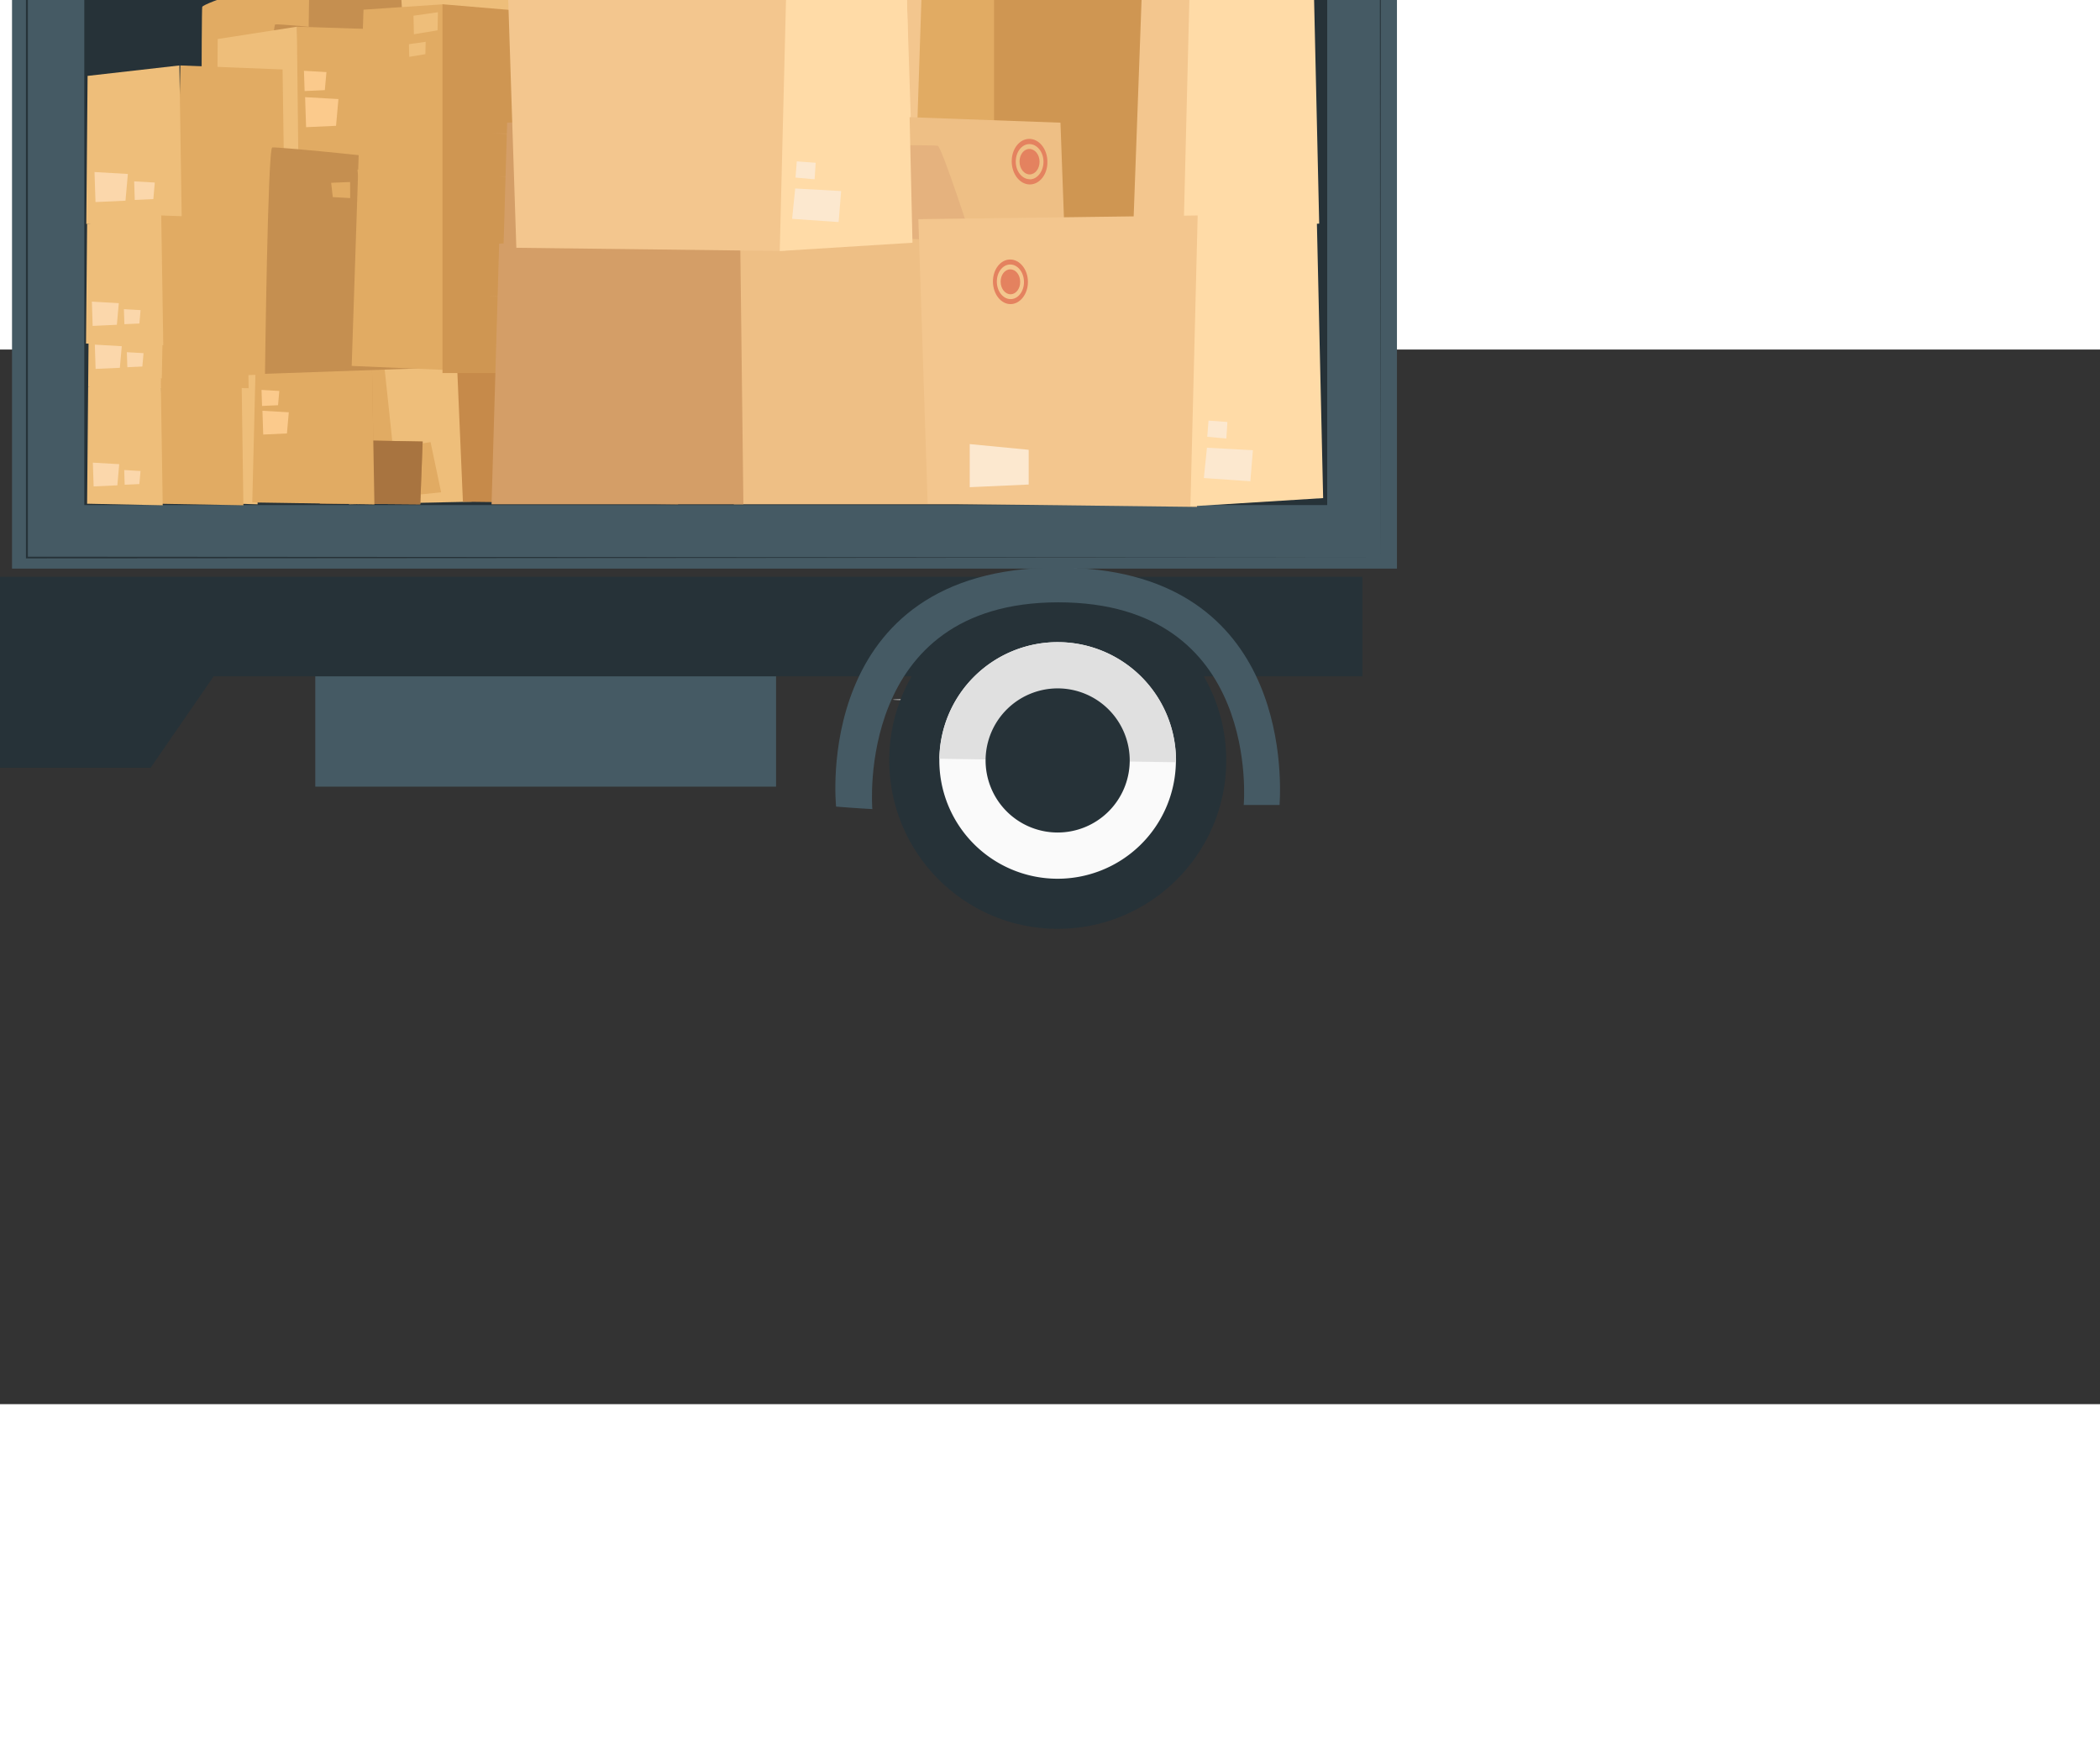 <?xml version="1.0" encoding="UTF-8" standalone="no"?>
<svg
   xmlns:dc="http://purl.org/dc/elements/1.1/"
   xmlns:cc="http://creativecommons.org/ns#"
   xmlns:rdf="http://www.w3.org/1999/02/22-rdf-syntax-ns#"
   xmlns:svg="http://www.w3.org/2000/svg"
   xmlns="http://www.w3.org/2000/svg"
   xmlns:sodipodi="http://sodipodi.sourceforge.net/DTD/sodipodi-0.dtd"
   xmlns:inkscape="http://www.inkscape.org/namespaces/inkscape"
   height="164.84"
   width="197.4"
   id="fe21feea-ef93-4569-b3ee-3bb4b224f687"
   data-name="Layer 1"
   viewBox="200 200 597.4 300"
   version="1.1"
   sodipodi:docname="van2.svg"
   inkscape:version="1.0 (4035a4fb49, 2020-05-01)">
  <rect x="200" y="200" width="597.4" height="300" fill="#333333" stroke="none"/>
  <defs
     id="defs717" />
  <sodipodi:namedview
     inkscape:document-rotation="0"
     pagecolor="#ffffff"
     bordercolor="#666666"
     borderopacity="1"
     objecttolerance="10"
     gridtolerance="10"
     guidetolerance="10"
     inkscape:pageopacity="0"
     inkscape:pageshadow="2"
     inkscape:window-width="3840"
     inkscape:window-height="2054"
     id="namedview715"
     showgrid="false"
     inkscape:zoom="3.005042"
     inkscape:cx="275.83345"
     inkscape:cy="231.56005"
     inkscape:window-x="2293"
     inkscape:window-y="-11"
     inkscape:window-maximized="1"
     inkscape:current-layer="fe21feea-ef93-4569-b3ee-3bb4b224f687"
     showguides="false" />
  <path
     d="m 144.38,102.66 c 0,0.15 -9.46,0.28 -21.13,0.28 -11.67,0 -21.13,-0.13 -21.13,-0.28 0,-0.15 9.46,-0.29 21.13,-0.29 11.67,0 21.13,0.13 21.13,0.29 z"
     fill="#e0e0e0"
     id="path24" />
  <rect
     x="118.84"
     y="112.5"
     width="7.15"
     height="15.08"
     fill="#e0e0e0"
     id="rect26" />
  <path
     d="m 144.38,133.51 c 0,0.16 -9.46,0.29 -21.13,0.29 -11.67,0 -21.13,-0.13 -21.13,-0.29 0,-0.16 9.46,-0.29 21.13,-0.29 11.67,0 21.13,0.13 21.13,0.29 z"
     fill="#e0e0e0"
     id="path28" />
  <rect
     x="118.84"
     y="143.36"
     width="7.15"
     height="15.08"
     fill="#e0e0e0"
     id="rect30" />
  <path
     d="m 144.38,164.36 c 0,0.16 -9.46,0.29 -21.13,0.29 -11.67,0 -21.13,-0.13 -21.13,-0.29 0,-0.16 9.46,-0.29 21.13,-0.29 11.67,0 21.13,0.17 21.13,0.29 z"
     fill="#e0e0e0"
     id="path32" />
  <rect
     x="118.84"
     y="173.33"
     width="7.15"
     height="15.08"
     fill="#e0e0e0"
     id="rect34" />
  <path
     d="m 144.38,194.33 c 0,0.16 -9.46,0.29 -21.13,0.29 -11.67,0 -21.13,-0.13 -21.13,-0.29 0,-0.16 9.46,-0.29 21.13,-0.29 11.67,0 21.13,0.13 21.13,0.29 z"
     fill="#e0e0e0"
     id="path36" />
  <rect
     x="118.84"
     y="203.42"
     width="7.15"
     height="15.08"
     fill="#e0e0e0"
     id="rect38" />
  <rect
     x="118.84"
     y="233.91"
     width="7.15"
     height="15.08"
     fill="#e0e0e0"
     id="rect40" />
  <path
     d="m 144.38,224.42 c 0,0.16 -9.46,0.29 -21.13,0.29 -11.67,0 -21.13,-0.13 -21.13,-0.29 0,-0.16 9.46,-0.28 21.13,-0.28 11.67,0 21.13,0.1 21.13,0.28 z"
     fill="#e0e0e0"
     id="path42" />
  <rect
     x="76.22"
     y="112.51"
     width="7.15"
     height="15.08"
     fill="#fafafa"
     id="rect48" />
  <path
     d="m 101.79,133.52 c 0,0.16 -9.46,0.29 -21.12,0.29 -11.66,0 -21.13,-0.13 -21.13,-0.29 0,-0.16 9.45,-0.29 21.13,-0.29 11.68,0 21.12,0.13 21.12,0.29 z"
     fill="#e0e0e0"
     id="path50" />
  <rect
     x="76.22"
     y="142.92"
     width="7.15"
     height="15.08"
     fill="#fafafa"
     id="rect52" />
  <path
     d="m 101.79,163.93 c 0,0.16 -9.46,0.28 -21.12,0.28 -11.66,0 -21.13,-0.12 -21.13,-0.28 0,-0.16 9.45,-0.29 21.13,-0.29 11.68,0 21.12,0.13 21.12,0.29 z"
     fill="#e0e0e0"
     id="path54" />
  <rect
     x="76.22"
     y="173.33"
     width="7.15"
     height="15.08"
     fill="#fafafa"
     id="rect56" />
  <path
     d="m 101.79,194.33 c 0,0.16 -9.46,0.29 -21.12,0.29 -11.66,0 -21.13,-0.13 -21.13,-0.29 0,-0.16 9.45,-0.29 21.13,-0.29 11.68,0 21.12,0.13 21.12,0.29 z"
     fill="#e0e0e0"
     id="path58" />
  <rect
     x="76.22"
     y="203.73"
     width="7.15"
     height="15.08"
     fill="#fafafa"
     id="rect60" />
  <path
     d="m 101.79,224.74 c 0,0.16 -9.46,0.29 -21.12,0.29 -11.66,0 -21.13,-0.13 -21.13,-0.29 0,-0.16 9.45,-0.29 21.13,-0.29 11.68,0 21.12,0.13 21.12,0.29 z"
     fill="#e0e0e0"
     id="path62" />
  <rect
     x="76.22"
     y="234.14"
     width="7.15"
     height="15.08"
     fill="#fafafa"
     id="rect64" />
  <path
     d="m 520.83,252.05 c 0,0.12 -7.45,0.22 -16.64,0.22 -9.19,0 -16.64,-0.1 -16.64,-0.22 0,-0.12 7.45,-0.23 16.64,-0.23 9.19,0 16.64,0.1 16.64,0.23 z"
     fill="#e0e0e0"
     id="path156" />
  <rect
     x="500.69"
     y="259.11"
     width="5.63"
     height="11.88"
     fill="#e0e0e0"
     id="rect158" />
  <path
     d="m 520.83,275.65 c 0,0.13 -7.45,0.23 -16.64,0.23 -9.19,0 -16.64,-0.1 -16.64,-0.23 0,-0.13 7.45,-0.23 16.64,-0.23 9.19,0 16.64,0.11 16.64,0.23 z"
     fill="#e0e0e0"
     id="path160" />
  <rect
     x="500.69"
     y="282.81"
     width="5.63"
     height="11.88"
     fill="#e0e0e0"
     id="rect162" />
  <rect
     x="500.69"
     y="306.81"
     width="5.63"
     height="11.88"
     fill="#e0e0e0"
     id="rect164" />
  <path
     d="m 520.83,299.35 c 0,0.12 -7.45,0.23 -16.64,0.23 -9.19,0 -16.64,-0.11 -16.64,-0.23 0,-0.12 7.45,-0.23 16.64,-0.23 9.19,0 16.64,0.12 16.64,0.23 z"
     fill="#e0e0e0"
     id="path166" />
  <path
     d="m 487.26,251.7 c 0,0.13 -7.45,0.23 -16.63,0.23 -9.18,0 -16.65,-0.1 -16.65,-0.23 0,-0.13 7.45,-0.22 16.65,-0.22 9.2,0 16.63,0.1 16.63,0.22 z"
     fill="#e0e0e0"
     id="path178" />
  <path
     d="m 487.26,275.65 c 0,0.13 -7.45,0.23 -16.63,0.23 -9.18,0 -16.65,-0.1 -16.65,-0.23 0,-0.13 7.45,-0.23 16.65,-0.23 9.2,0 16.63,0.11 16.63,0.23 z"
     fill="#e0e0e0"
     id="path182" />
  <rect
     x="467.12"
     y="283.05"
     width="5.63"
     height="11.88"
     fill="#fafafa"
     id="rect184" />
  <path
     d="m 487.26,299.6 c 0,0.12 -7.45,0.22 -16.63,0.22 -9.18,0 -16.65,-0.1 -16.65,-0.22 0,-0.12 7.45,-0.23 16.65,-0.23 9.2,0 16.63,0.1 16.63,0.23 z"
     fill="#e0e0e0"
     id="path186" />
  <rect
     x="467.12"
     y="307"
     width="5.63"
     height="11.88"
     fill="#fafafa"
     id="rect188" />
  <rect
     x="130.11"
     y="242.03"
     width="6.44"
     height="15.65"
     fill="#f5f5f5"
     id="rect194" />
  <rect
     x="130.11"
     y="303.3"
     width="6.44"
     height="15.65"
     fill="#f5f5f5"
     id="rect196" />
  <path
     d="m 153.15,263.83 c 0,0.14 -8.52,0.25 -19,0.25 -10.48,0 -19,-0.11 -19,-0.25 0,-0.14 8.52,-0.24 19,-0.24 10.48,0 19,0.11 19,0.24 z"
     fill="#f5f5f5"
     id="path198" />
  <rect
     x="130.11"
     y="272.9"
     width="6.44"
     height="15.65"
     fill="#f5f5f5"
     id="rect200" />
  <path
     d="m 153.15,294.7 c 0,0.13 -8.52,0.24 -19,0.24 -10.48,0 -19,-0.11 -19,-0.24 0,-0.13 8.52,-0.25 19,-0.25 10.48,0 19,0.11 19,0.25 z"
     fill="#f5f5f5"
     id="path202" />
  <rect
     x="160.28"
     y="242.03"
     width="6.44"
     height="15.65"
     fill="#e0e0e0"
     id="rect204" />
  <rect
     x="174.26"
     y="242.03"
     width="6.44"
     height="15.65"
     fill="#e0e0e0"
     id="rect206" />
  <rect
     x="160.28"
     y="301.44"
     width="6.44"
     height="15.65"
     fill="#e0e0e0"
     id="rect212" />
  <rect
     x="174.26"
     y="301.44"
     width="6.44"
     height="15.65"
     fill="#e0e0e0"
     id="rect214" />
  <rect
     x="109.7"
     y="225.95"
     width="82.43"
     height="3.41"
     fill="#e0e0e0"
     id="rect216" />
  <path
     d="m 187.25,229.68 c 0,0.13 -16,0.24 -35.77,0.24 -19.77,0 -35.78,-0.11 -35.78,-0.24 0,-0.13 16,-0.25 35.78,-0.25 19.78,0 35.77,0.11 35.77,0.25 z"
     fill="#ebebeb"
     id="path218" />
  <rect
     x="44.22"
     y="146.84"
     width="9.71"
     height="35.91"
     fill="#e0e0e0"
     id="rect226" />
  <rect
     x="22.78"
     y="198.41"
     width="9.77"
     height="20.6"
     fill="#ffffff"
     id="rect230" />
  <rect
     x="80.98"
     y="198.41"
     width="9.77"
     height="20.6"
     fill="#f5f5f5"
     id="rect234" />
  <path
     d="m 115.91,227.09 c 0,0.22 -12.92,0.39 -28.85,0.39 -15.93,0 -28.86,-0.17 -28.86,-0.39 0,-0.22 12.92,-0.39 28.86,-0.39 15.94,0 28.85,0.17 28.85,0.39 z"
     fill="#ebebeb"
     id="path236" />
  <rect
     x="80.98"
     y="239.3"
     width="9.77"
     height="20.6"
     fill="#f5f5f5"
     id="rect238" />
  <path
     d="m 115.91,267.99 c 0,0.21 -12.92,0.39 -28.85,0.39 -15.93,0 -28.86,-0.18 -28.86,-0.39 0,-0.21 12.92,-0.4 28.86,-0.4 15.94,0 28.85,0.18 28.85,0.4 z"
     fill="#ebebeb"
     id="path240" />
  <rect
     x="80.98"
     y="281.43"
     width="9.77"
     height="20.6"
     fill="#f5f5f5"
     id="rect242" />
  <rect
     x="22.78"
     y="239.93"
     width="9.77"
     height="20.6"
     fill="#ffffff"
     id="rect250" />
  <rect
     x="22.78"
     y="281.45"
     width="9.77"
     height="20.6"
     fill="#ffffff"
     id="rect254" />
  <rect
     x="289.69"
     y="283.24"
     width="131.08"
     height="41.1"
     fill="#455a64"
     id="rect294" />
  <polygon
     transform="translate(-9.62,-58.76)"
     points="252.46,377.73 270.4,351.73 597.21,351.73 597.21,323.4 207.7,323.4 207.7,377.73 "
     fill="#263238"
     id="polygon296" />
  <path
     d="m 195.29,92.6 a 3.33,3.33 0 0 0 -3.46,-3.15 c -17.68,0.73 -101.67,4.58 -118.94,12.88 -13.21,6.36 -27.7,30.1 -37.91,46.09 -7.32,11.46 -23.49,36.9 -26.76,49.91 -2.77,11 -4.44,33.88 -4.24,45.24 l 4.61,60.05 h 76.12 l 7.67,-19.84 a 33.48,33.48 0 0 1 31.26,-21.47 h 75.63 v -99.67 z"
     fill="#dbdbdb"
     id="path298" />
  <path
     d="m 63.87,108.98 c -10.47,10 -21,27 -28.89,39.44 -6.77,10.61 -21.14,33.2 -25.83,46.82 -0.08,0.25 -0.15,0.49 -0.24,0.74 2.32,-0.64 5.89,-2 7,-4.15 1.66,-3.33 3.81,-14.74 30.26,-57.81 8.05,-13.12 15.89,-20.78 17.7,-25.04 z"
     fill="#455a64"
     id="path300" />
  <path
     d="m 156.2,104.53 c -19.46,1.11 -61.65,4 -75.13,8.58 -17.56,6 -37.27,52.49 -38.2,54.53 l -13.29,34 a 1.48,1.48 0 0 0 1.41,1.95 h 34.33 a 11,11 0 0 0 3.8,-0.68 l 90.26,-33.67 a 10.42,10.42 0 0 0 6.79,-9.78 V 114 a 9.47,9.47 0 0 0 -9.97,-9.47 z"
     fill="#263238"
     id="path302" />
  <path
     d="m 33.38,200.24 c 0,0 12.74,-28.55 17,-37.88 6.46,-14.12 21.55,-43 31.74,-46.1 9.37,-2.81 36.31,-6.24 74.24,-8.41 h 0.36 a 6.15,6.15 0 0 1 6.13,6.15 v 46.51 a 5.64,5.64 0 0 1 -3.66,5.26 L 92.48,174 a 18.55,18.55 0 0 0 -13.21,8.24 l -11.56,17.63 a 6.21,6.21 0 0 1 -2.13,0.38 z"
     fill="#455a64"
     id="path304" />
  <path
     d="m 90.09,174.52 -22.71,25.26 12.55,-83.87 3.14,-1.08 -6.17,62.13 a 1.82,1.82 0 0 0 2.5,1.87 z"
     fill="#263238"
     id="path306" />
  <path
     d="m 2.49,249.39 c -0.08,-1.09 0.29,-2 0.84,-2 l 12.16,-1.15 c 1,-0.09 1.94,1.79 2.06,4 l 0.54,9.33 c 0.09,1.5 -0.36,2.77 -1,2.88 l -12.4,2.14 c -0.56,0.1 -1.09,-0.73 -1.17,-1.83 z"
     fill="#ebebeb"
     id="path308" />
  <rect
     x="2.48"
     y="292.98"
     width="87.62"
     height="35.13"
     fill="#263238"
     id="rect310" />
  <circle
     cx="134.482"
     cy="322.3"
     r="47.94"
     transform="rotate(-2.2)"
     fill="#263238"
     id="circle312" />
  <path
     d="m 98.85,316.07 c 0,0.05 0,0.09 0,0.13 a 47.935,47.935 0 1 0 95.86,1.38 c 0,0 0,-0.08 0,-0.12 z"
     fill="#263238"
     id="path314" />
  <path
     d="m 113.12,316.4 a 33.65,33.65 0 1 0 34.13,-33.16 33.65,33.65 0 0 0 -34.13,33.16 z"
     fill="#fafafa"
     id="path316" />
  <path
     d="m 147.25,283.24 a 33.65,33.65 0 0 0 -34.13,33.16 l 67.3,1 a 33.65,33.65 0 0 0 -33.17,-34.16 z"
     fill="#e0e0e0"
     id="path318" />
  <path
     d="m 126.27,316.59 a 20.5,20.5 0 1 0 20.79,-20.2 20.51,20.51 0 0 0 -20.79,20.2 z"
     fill="#263238"
     id="path320" />
  <rect
     x="41.9"
     y="134.98"
     width="19.87"
     height="47.69"
     rx="7.98"
     fill="#263238"
     id="rect322" />
  <rect
     x="30.15"
     y="207.61"
     width="13.48"
     height="15.61"
     fill="#263238"
     id="rect324" />
  <path
     d="m 84.38,105.88 1.2,-0.16 3.51,-0.41 13.59,-1.57 50.7,-5.77 c 2.71,-0.29 5.46,-0.65 8.31,-0.9 a 15.51,15.51 0 0 1 4.34,0.28 16.73,16.73 0 0 1 4.17,1.58 15.49,15.49 0 0 1 6.31,6.56 14.62,14.62 0 0 1 1.45,4.51 17.4,17.4 0 0 1 0.21,2.4 v 2.41 c 0,12.91 0,26.77 0,41.46 0,29.38 0,62.06 0,97 v 0.26 h -52.63 a 57.12,57.12 0 0 0 -9,0.43 35.06,35.06 0 0 0 -8.67,2.42 35.61,35.61 0 0 0 -19,19.65 27.31,27.31 0 0 0 -1.1,3.27 27.93,27.93 0 0 0 -0.76,3.35 l -0.26,1.7 -0.13,0.85 v 0.85 l -0.09,1.71 v 0.86 0.1 c 0.23,-0.22 -0.31,0.34 -0.27,0.28 h -66.8 v -0.25 c 0,-15.07 0,-29.6 0,-43.48 q 0,-10.41 0,-20.33 0,-4.95 0,-9.78 c 0,-1.61 0,-3.2 0,-4.79 0,-1.59 0.15,-3.17 0.34,-4.73 a 47.45,47.45 0 0 1 5.66,-17.22 l 8,-15 14.16,-26.56 11.53,-21.62 2.43,-4.55 c 0.4,-0.72 0.74,-1.45 1.17,-2.13 a 19.6,19.6 0 0 1 1.34,-1.91 28.22,28.22 0 0 1 6.07,-5.64 30.47,30.47 0 0 1 10.37,-4.51 26.3,26.3 0 0 1 3.86,-0.63 l -1,0.15 c -0.64,0.1 -1.61,0.27 -2.86,0.56 a 30.72,30.72 0 0 0 -10.3,4.56 28.43,28.43 0 0 0 -6,5.63 19.38,19.38 0 0 0 -1.33,1.9 c -0.41,0.67 -0.76,1.4 -1.15,2.13 l -2.37,4.57 -11.47,21.59 -14.1,26.59 q -3.82,7.23 -8,15 a 47.1,47.1 0 0 0 -5.6,17.09 c -0.18,1.55 -0.29,3.11 -0.33,4.69 -0.04,1.58 0,3.18 0,4.78 q 0,4.83 0,9.78 0,9.92 0,20.33 c 0,13.88 0,28.41 0,43.48 l -0.24,-0.24 h 66.59 c 0.07,-0.05 -0.48,0.48 -0.25,0.24 v -0.11 -0.86 l 0.09,-1.74 0.05,-0.86 0.12,-0.86 0.27,-1.73 a 28.76,28.76 0 0 1 0.77,-3.4 27.51,27.51 0 0 1 1.11,-3.32 35.48,35.48 0 0 1 28.05,-22.4 57.27,57.27 0 0 1 9,-0.43 h 52.42 l -0.25,0.25 c 0,-34.9 0,-67.58 0,-97 0,-14.69 0,-28.55 0,-41.46 a 28.62,28.62 0 0 0 -0.21,-4.75 14.3,14.3 0 0 0 -1.4,-4.41 15.15,15.15 0 0 0 -6.15,-6.4 16.11,16.11 0 0 0 -4.07,-1.55 15.23,15.23 0 0 0 -4.25,-0.29 c -2.82,0.24 -5.59,0.6 -8.29,0.89 l -50.69,5.61 -13.6,1.49 -3.52,0.37 z"
     fill="#263238"
     id="path326" />
  <path
     d="m 162.25,216.4 c 0,0 0.27,0 0.78,-0.12 a 5.33,5.33 0 0 0 2.06,-0.82 5.26,5.26 0 0 0 2.09,-2.72 6,6 0 0 0 0.27,-2.16 5.39,5.39 0 0 0 -0.61,-2.32 5.18,5.18 0 0 0 -4.51,-2.75 h -6.6 -15.12 a 5.11,5.11 0 0 0 -5.08,4.55 5.77,5.77 0 0 0 0.62,3.45 5.27,5.27 0 0 0 2.51,2.23 7.91,7.91 0 0 0 3.25,0.39 h 3.21 5.75 l 8.33,0.08 2.26,0.05 a 3.71,3.71 0 0 1 0.79,0.05 6.93,6.93 0 0 1 -0.79,0 l -2.26,0.05 -8.33,0.08 h -5.75 -3.21 c -0.55,0 -1.09,0 -1.69,0 a 5.87,5.87 0 0 1 -1.74,-0.4 5.62,5.62 0 0 1 -2.75,-2.42 6.21,6.21 0 0 1 -0.7,-3.75 5.63,5.63 0 0 1 5.58,-5 h 15.12 6.61 a 5.56,5.56 0 0 1 4.82,3 5.67,5.67 0 0 1 0.61,2.49 6.11,6.11 0 0 1 -0.32,2.25 5.45,5.45 0 0 1 -2.26,2.8 5.15,5.15 0 0 1 -2.15,0.75 3.37,3.37 0 0 1 -0.79,0.24 z"
     fill="#263238"
     id="path328" />
  <path
     d="m 160.38,203.84 a 73.3,73.3 0 0 1 -8.58,0.25 73.2,73.2 0 0 1 -8.57,-0.25 71.79,71.79 0 0 1 8.57,-0.26 71.89,71.89 0 0 1 8.58,0.26 z"
     fill="#ffffff"
     id="path330" />
  <path
     d="m 94.08,328.4 -8,-0.58 c 2.09,-28.65 5.15,-45.79 9.36,-52.4 8.08,-12.7 16.11,-15 25,-16.51 8.28,-1.41 16.64,-1.07 24.72,-0.75 l 2,0.08 c 16.68,0.65 51.62,0.07 52,0.07 l 0.14,8 c -0.35,0 -35.52,0.59 -52.42,-0.07 l -2,-0.08 c -7.67,-0.3 -15.6,-0.63 -23.05,0.65 -8,1.36 -13.25,2.9 -19.62,12.92 -1.93,3.02 -5.55,13.38 -8.13,48.67 z"
     fill="#263238"
     id="path332" />
  <rect
     x="203.42"
     y="0"
     width="393.98"
     height="262.32"
     fill="#455a64"
     id="rect334" />
  <path
     d="m 592.67,259.17 c 0,-1.69 -0.08,-97.9 -0.2,-251.2 l 0.2,0.2 -385,0.06 v 0 l 0.26,-0.26 c 0,89.29 0,174.28 0,251.2 l -0.23,-0.24 385,0.24 -385,0.24 h -0.32 v -0.24 c 0,-76.92 0,-161.91 0,-251.2 v -0.26 h 0.29 385 0.21 v 0.21 C 592.76,161.24 592.68,257.49 592.67,259.17 Z"
     fill="#263238"
     id="path336" />
  <path
     d="m 147.38,126.24 c 0,0 -0.11,0.12 -0.36,0.31 l -1.1,0.8 c -1,0.68 -2.37,1.64 -4.12,2.83 -3.49,2.36 -8.35,5.58 -13.77,9 -5.42,3.42 -10.37,6.54 -14,8.73 -1.81,1.09 -3.27,2 -4.29,2.56 l -1.19,0.67 a 2.22,2.22 0 0 1 -0.43,0.2 c 0,0 0.12,-0.12 0.38,-0.29 l 1.13,-0.76 4.2,-2.69 13.89,-8.86 13.85,-8.92 4.2,-2.69 1.16,-0.72 a 2.73,2.73 0 0 1 0.45,-0.17 z"
     fill="#fafafa"
     id="path346" />
  <path
     d="m 130.32,130.78 c 0,0 -0.12,0.12 -0.36,0.31 -0.24,0.19 -0.67,0.48 -1.11,0.79 -1,0.68 -2.37,1.65 -4.11,2.83 -3.49,2.37 -8.35,5.58 -13.77,9.06 -5.42,3.48 -10.37,6.54 -14,8.73 -1.8,1.09 -3.27,2 -4.29,2.55 l -1.18,0.67 c -0.27,0.15 -0.42,0.22 -0.43,0.2 a 2,2 0 0 1 0.38,-0.29 l 1.13,-0.75 4.2,-2.7 13.89,-8.85 c 5.37,-3.47 10.24,-6.6 13.85,-8.92 l 4.2,-2.7 1.16,-0.71 a 1.91,1.91 0 0 1 0.44,-0.22 z"
     fill="#fafafa"
     id="path348" />
  <path
     d="m 46.13,159.89 a 3.49,3.49 0 0 1 -0.31,-0.88 c -0.16,-0.57 -0.38,-1.41 -0.62,-2.45 a 35.55,35.55 0 0 1 -1.06,-8.3 17.82,17.82 0 0 1 1.91,-8.14 11.83,11.83 0 0 1 1.41,-2.12 c 0.39,-0.45 0.64,-0.67 0.67,-0.65 a 30.68,30.68 0 0 0 -1.75,2.94 19.34,19.34 0 0 0 -1.71,8 43.46,43.46 0 0 0 0.9,8.22 26,26 0 0 1 0.56,3.38 z"
     fill="#fafafa"
     id="path350" />
  <path
     d="m 115,250.24 c 0,0.11 -1.92,0.39 -4.92,1.35 a 39.38,39.38 0 0 0 -5.1,2.07 42.68,42.68 0 0 0 -5.76,3.5 41.07,41.07 0 0 0 -5.06,4.45 37.58,37.58 0 0 0 -3.51,4.25 c -1.82,2.57 -2.66,4.34 -2.76,4.29 a 7.71,7.71 0 0 1 0.56,-1.26 15,15 0 0 1 0.76,-1.42 c 0.33,-0.54 0.67,-1.17 1.14,-1.82 a 34.13,34.13 0 0 1 3.46,-4.37 39.73,39.73 0 0 1 5.1,-4.54 38.76,38.76 0 0 1 5.86,-3.51 34.72,34.72 0 0 1 5.21,-2 c 0.75,-0.25 1.46,-0.39 2.07,-0.54 a 15.1,15.1 0 0 1 1.58,-0.3 7.27,7.27 0 0 1 1.37,-0.15 z"
     fill="#fafafa"
     id="path354" />
  <circle
     cx="487.842"
     cy="336.614"
     r="47.94"
     transform="rotate(-2.29)"
     fill="#263238"
     id="circle356" />
  <path
     d="m 467.22,316.4 a 33.65,33.65 0 1 0 34.16,-33.16 33.65,33.65 0 0 0 -34.16,33.16 z"
     fill="#fafafa"
     id="path360" />
  <path
     d="m 501.38,283.24 a 33.65,33.65 0 0 0 -34.13,33.16 l 67.3,1 a 33.65,33.65 0 0 0 -33.17,-34.16 z"
     fill="#e0e0e0"
     id="path362" />
  <path
     d="m 480.38,316.59 a 20.5,20.5 0 1 0 20.79,-20.2 20.51,20.51 0 0 0 -20.79,20.2 z"
     fill="#263238"
     id="path364" />
  <path
     d="m 437.85,330.02 c 0,0 -7.3,-68 63.16,-68 65,0 63.56,58.48 63,67.53 h -10.2 c 0,0 5.2,-57.64 -52.75,-57.64 -57.95,0 -52.9,58.81 -52.9,58.81 0,0 -4.33,-0.21 -10.31,-0.7 z"
     fill="#455a64"
     id="path366" />
  <rect
     id="rect368"
     fill="#263238"
     height="222.77"
     width="353.58"
     y="21.47"
     x="223.98" />
  <g
     id="parcels"
     transform="translate(-9.953,-59.093)">
    <g
       id="g2384">
      <polygon
         points="338.14,124.97 314.79,126.55 311.36,230.1 342.23,231.43 "
         fill="#e1ab63"
         id="polygon370" />
      <polygon
         points="337.75,124.97 387.62,129.21 383.86,232.18 337.75,232.18 "
         fill="#cf9652"
         id="polygon374" />
      <polygon
         points="341.11,209.49 407.81,211.23 406.23,270.32 343.68,269.57 "
         fill="#c68a4a"
         id="polygon398" />
      <polygon
         points="407.04,211.21 407.81,211.23 407.76,213.01 378.52,244.06 341.16,210.6 341.11,209.49 342.2,209.52 378.52,242.9 "
         fill="#b88248"
         id="polygon414" />
      <polygon
         points="337.3,112.73 313.95,114.31 310.51,217.86 341.39,219.19 "
         fill="#e1ab63"
         id="polygon438" />
      <polygon
         points="336.9,112.73 386.78,116.97 383.02,219.94 336.9,219.94 "
         fill="#cf9652"
         id="polygon442" />
      <path
         d="m 331.76,218.52 c 0,0 0,-58.34 -0.53,-59.33 -0.53,-0.99 -42.49,-5.16 -43.81,-4.82 -1.32,0.34 -2.11,65.81 -2.11,65.81 z"
         fill="#c58f50"
         id="path450" />
      <polygon
         points="340.27,197.25 406.97,198.99 405.39,258.08 342.84,257.33 "
         fill="#c68a4a"
         id="polygon466" />
      <polygon
         points="406.2,198.97 406.97,198.99 406.92,200.77 377.68,231.82 340.32,198.36 340.27,197.25 341.36,197.28 377.68,230.66 "
         fill="#b88248"
         id="polygon482" />
      <path
         d="m 342.87,229.53 a 51.5,51.5 0 0 0 -12,8.95 l 0.44,-18.18 41.7,1.34 0.07,4.17 c -8.81,-2.99 -19.68,-1.97 -30.21,3.72 z"
         fill="#d29957"
         id="path530" />
      <polygon
         points="361.67,212.84 343.19,214.63 343.82,245.04 361.85,245.37 "
         fill="#bf724d"
         id="polygon600" />
      <polygon
         points="403.64,245.27 404.4,245.29 404.35,247.03 375.73,277.42 339.17,244.67 339.12,243.58 340.19,243.61 375.73,276.28 "
         fill="#b88248"
         id="polygon630" />
    </g>
    <g
       id="g2346">
      <g
         id="g2350">
        <path
           d="m 267.24,221 c 0,0 0,-58.34 0.24,-59.37 0.24,-1.03 19.68,-7.43 20.29,-7.17 0.61,0.26 1,65.7 1,65.7 z"
           fill="#e1ab63"
           id="path448" />
      </g>
      <rect
         x="450.84"
         y="142.08"
         width="10.31"
         height="21.74"
         fill="#e0e0e0"
         id="rect88" />
      <rect
         x="389.39"
         y="98.27"
         width="10.31"
         height="21.74"
         fill="#fafafa"
         id="rect106" />
      <path
         d="m 426.26,128.55 c 0,0.23 -13.64,0.41 -30.46,0.41 -16.82,0 -30.46,-0.18 -30.46,-0.41 0,-0.23 13.64,-0.42 30.46,-0.42 16.82,0 30.46,0.19 30.46,0.42 z"
         fill="#e0e0e0"
         id="path108" />
      <rect
         x="389.39"
         y="142.1"
         width="10.31"
         height="21.74"
         fill="#fafafa"
         id="rect110" />
      <polygon
         points="329.32,128.31 336.43,127.3 336.31,132.55 329.44,133.69 "
         fill="#eebe7a"
         id="polygon432" />
      <polygon
         points="328,136.58 332.85,135.89 332.77,139.48 328.08,140.26 "
         fill="#eebe7a"
         id="polygon434" />
      <polygon
         points="328.48,116.07 335.59,115.06 335.46,120.31 328.6,121.45 "
         fill="#eebe7a"
         id="polygon500" />
      <polygon
         points="327.15,124.34 332.01,123.65 331.93,127.24 327.24,128.02 "
         fill="#eebe7a"
         id="polygon502" />
      <polygon
         points="344.02,155.95 347.29,100.03 357.24,101.47 361.26,150.43 "
         fill="#cf9652"
         id="polygon506" />
      <path
         d="m 275.3,175.08 c 0,0 0,-72.17 0.31,-73.44 0.31,-1.27 24.33,-9.2 25.09,-8.87 0.76,0.33 1.21,81.28 1.21,81.28 z"
         fill="#e1ab63"
         id="path508" />
      <path
         d="m 355.12,172 c 0,0 0,-72.17 -0.65,-73.4 -0.65,-1.23 -52.56,-6.38 -54.19,-6 -1.63,0.38 -2.61,81.42 -2.61,81.42 z"
         fill="#c58f50"
         id="path510" />
      <polygon
         points="394.38,147.94 394.15,106.81 370.79,109.07 371.58,147.52 "
         fill="#bf724d"
         id="polygon512" />
      <path
         d="m 406.73,107.67 9.14,0.62 c 0,7.18 -0.35,30.8 -0.47,39.37 l -12.61,0.16 z"
         fill="#eebe7a"
         id="path514" />
      <polygon
         points="330.92,100.59 342.06,100.13 342.1,109.59 331.87,109 "
         fill="#e1ab63"
         id="polygon554" />
      <polygon
         points="321.46,105.33 328.27,105.05 328.3,110.83 322.04,110.47 "
         fill="#e1ab63"
         id="polygon556" />
      <path
         d="m 405.62,118.93 1.11,-11.26 9.14,0.62 c 0,1.23 0,3 0,5 -3.29,0.27 -6.87,2.26 -10.25,5.64 z"
         fill="#e1ab63"
         id="path560" />
      <polygon
         points="395.89,117.27 395.73,83.8 413.33,84.4 416.49,115.29 "
         fill="#f2bc86"
         id="polygon564" />
      <polygon
         points="397.72,117.27 395.89,83.8 358.37,84 357.04,115.26 "
         fill="#e0ad77"
         id="polygon566" />
      <polygon
         points="359.21,195.76 356.5,113.06 437.9,111.99 437.5,196.7 "
         fill="#f3c68e"
         id="polygon568" />
      <polygon
         points="474.36,194.29 472.51,113.06 437.9,111.99 435.78,196.7 "
         fill="#ffdba7"
         id="polygon570" />
      <polygon
         points="372.49,94.09 360.2,93.42 360.47,85.8 372.36,86.2 "
         fill="#fdc493"
         id="polygon590" />
      <polygon
         points="392.74,153.33 392.57,120.57 409.8,121.16 412.89,151.39 "
         fill="#f2bc86"
         id="polygon680" />
      <polygon
         points="394.52,153.33 392.74,120.57 356.01,120.77 354.71,151.37 "
         fill="#e0ad77"
         id="polygon682" />
      <polygon
         points="369.83,130.64 357.81,129.99 358.07,122.53 369.7,122.93 "
         fill="#fdc493"
         id="polygon710" />
      <polygon
         points="371.93,220 366.14,145.67 323.78,153.69 327.87,220.93 "
         fill="#eebe7a"
         id="polygon516" />
    </g>
    <g
       id="g2162"
       class="1">
      <path
         d="m 326.71,191.05 c 0,0.14 -13.51,3 -30.22,6.36 -16.71,3.36 -30.3,6 -30.33,5.86 -0.03,-0.14 13.5,-3 30.22,-6.37 16.72,-3.37 30.3,-5.99 30.33,-5.85 z"
         fill="#fafafa"
         id="path344" />
      <polygon
         points="326.27,172.59 334.31,173.75 337.56,213.33 323.63,217.8 "
         fill="#cf9652"
         id="polygon372" />
      <path
         d="m 268.08,233.26 c 0,0 0,-58.34 0.24,-59.37 0.24,-1.03 19.68,-7.43 20.29,-7.17 0.61,0.26 1,65.7 1,65.7 z"
         fill="#e1ab63"
         id="path380" />
      <path
         d="m 332.6,230.76 c 0,0 0,-58.34 -0.53,-59.33 -0.53,-0.99 -42.49,-5.16 -43.81,-4.82 -1.32,0.34 -2.11,65.81 -2.11,65.81 z"
         fill="#c58f50"
         id="path382" />
      <polygon
         points="341.51,209.49 307.26,215.97 310.57,270.32 346.19,269.57 "
         fill="#eebe7a"
         id="polygon392" />
      <polygon
         points="327.45,253.24 334.28,252.25 337.35,266.83 326.46,267.95 "
         fill="#e1ab63"
         id="polygon394" />
      <polygon
         points="313.55,228.7 320.75,229.36 323.99,259.84 312.51,257.85 "
         fill="#e1ab63"
         id="polygon396" />
      <polygon
         points="283.51,226.94 317.22,228.02 317.95,270.32 282.46,269.79 "
         fill="#e1ab63"
         id="polygon402" />
      <path
         d="m 316.24,251.37 a 51,51 0 0 0 -5.46,-23.55 l 6.44,0.2 0.73,42.3 -5.06,-0.08 a 53,53 0 0 0 3.35,-18.87 z"
         fill="#d29957"
         id="path404" />
      <path
         d="m 292.82,234.4 a 42,42 0 0 0 -9.67,7.23 l 0.36,-14.69 33.71,1.06 0.06,3.37 c -7.15,-2.37 -15.95,-1.58 -24.46,3.03 z"
         fill="#d29957"
         id="path406" />
      <polygon
         points="265.31,229.76 283.51,226.94 284.01,270.32 265.04,269.79 "
         fill="#eebe7a"
         id="polygon408" />
      <polygon
         points="302.91,251.54 331.98,252.08 331.29,270.32 302.12,270.09 "
         fill="#c58f50"
         id="polygon410" />
      <polygon
         points="331.98,252.08 331.29,270.32 302.12,270.09 302.35,264.73 315.46,264.83 315.95,251.78 "
         fill="#a87440"
         id="polygon412" />
      <polygon
         points="339.23,214.85 339.33,222.08 331.41,222.45 330.62,216.09 "
         fill="#fbd7ab"
         id="polygon416" />
      <polygon
         points="293.08,243.58 292.53,249.73 285.64,250.04 285.41,243.14 "
         fill="#fbca8c"
         id="polygon418" />
      <polygon
         points="290.32,237.37 289.95,241.52 285.3,241.73 285.15,237.07 "
         fill="#fbca8c"
         id="polygon424" />
      <polygon
         points="322.04,172.67 322.07,180.32 313.8,179.84 313.03,173.04 "
         fill="#e1ab63"
         id="polygon426" />
      <polygon
         points="310.9,176.65 310.92,181.32 305.86,181.03 305.39,176.87 "
         fill="#e1ab63"
         id="polygon428" />
      <polygon
         points="315.31,253.43 314.99,257.85 310.13,257.42 309.98,253.47 "
         fill="#e1ab63"
         id="polygon430" />
      <polygon
         points="340.67,197.25 306.43,203.73 309.73,258.08 345.35,257.33 "
         fill="#eebe7a"
         id="polygon460" />
      <polygon
         points="326.61,241 333.44,240 336.51,254.59 325.62,255.71 "
         fill="#e1ab63"
         id="polygon462" />
      <polygon
         points="312.71,216.46 319.91,217.12 323.15,247.6 311.67,245.62 "
         fill="#e1ab63"
         id="polygon464" />
      <polygon
         points="282.67,214.7 316.38,215.78 317.11,258.08 281.62,257.55 "
         fill="#e1ab63"
         id="polygon470" />
      <path
         d="m 315.4,239.13 a 51,51 0 0 0 -5.46,-23.55 l 6.44,0.2 0.73,42.3 -5.06,-0.08 a 53,53 0 0 0 3.35,-18.87 z"
         fill="#d29957"
         id="path472" />
      <path
         d="m 292,222.16 a 42.26,42.26 0 0 0 -9.67,7.23 l 0.36,-14.69 33.71,1.08 0.06,3.37 c -7.17,-2.41 -15.97,-1.6 -24.46,3.01 z"
         fill="#d29957"
         id="path474" />
      <polygon
         points="264.46,217.53 282.67,214.7 283.17,258.08 264.2,257.55 "
         fill="#eebe7a"
         id="polygon476" />
      <polygon
         points="302.07,239.3 331.14,239.84 330.45,258.08 301.28,257.85 "
         fill="#c58f50"
         id="polygon478" />
      <polygon
         points="331.14,239.84 330.45,258.08 301.28,257.85 301.51,252.49 314.62,252.6 315.11,239.54 "
         fill="#a87440"
         id="polygon480" />
      <polygon
         points="338.39,202.61 338.49,209.84 330.57,210.21 329.78,203.85 "
         fill="#fbd7ab"
         id="polygon484" />
      <polygon
         points="292.24,231.34 291.69,237.49 284.8,237.8 284.57,230.9 "
         fill="#fbca8c"
         id="polygon486" />
      <polygon
         points="289.48,225.13 289.11,229.28 284.46,229.49 284.31,224.84 "
         fill="#fbca8c"
         id="polygon492" />
      <polygon
         points="314.47,241.19 314.14,245.61 309.29,245.18 309.14,241.22 "
         fill="#e1ab63"
         id="polygon498" />
      <polygon
         points="331.56,169.44 340.47,170.26 344.47,207.96 330.27,205.51 "
         fill="#e1ab63"
         id="polygon520" />
      <polygon
         points="294.4,167.26 336.09,168.6 337,220.93 293.1,220.26 "
         fill="#e1ab63"
         id="polygon526" />
      <path
         d="m 334.88,197.49 a 63,63 0 0 0 -6.75,-29.14 l 8,0.25 0.91,52.33 -6.26,-0.1 a 65.7,65.7 0 0 0 4.1,-23.34 z"
         fill="#d29957"
         id="path528" />
      <polygon
         points="271.88,170.76 294.4,167.26 295.01,220.93 271.55,220.26 "
         fill="#eebe7a"
         id="polygon532" />
      <polygon
         points="318.39,197.69 354.36,198.36 353.5,220.93 317.42,220.64 "
         fill="#c58f50"
         id="polygon534" />
      <polygon
         points="354.36,198.36 353.5,220.93 317.42,220.64 317.7,214.01 333.92,214.14 334.53,197.99 "
         fill="#a87440"
         id="polygon536" />
      <polygon
         points="306.23,187.84 305.55,195.45 297.03,195.84 296.75,187.3 "
         fill="#fbca8c"
         id="polygon542" />
      <polygon
         points="302.82,180.17 302.36,185.3 296.61,185.56 296.42,179.8 "
         fill="#fbca8c"
         id="polygon552" />
      <polygon
         points="333.73,200.03 333.33,205.5 327.32,204.97 327.14,200.07 "
         fill="#e1ab63"
         id="polygon558" />
      <polygon
         points="324.59,207.47 332.47,208.61 335.65,247.34 322.01,251.71 "
         fill="#cf9652"
         id="polygon594" />
      <polygon
         points="339.51,243.58 306,249.93 309.23,303.12 344.09,302.38 "
         fill="#eebe7a"
         id="polygon608" />
      <polygon
         points="325.75,286.4 332.44,285.43 335.44,299.7 324.79,300.8 "
         fill="#e1ab63"
         id="polygon610" />
      <polygon
         points="312.15,262.39 319.2,263.03 322.37,292.86 311.13,290.92 "
         fill="#e1ab63"
         id="polygon612" />
      <polygon
         points="339.12,243.58 404.4,245.29 402.85,303.12 341.64,302.38 "
         fill="#c68a4a"
         id="polygon614" />
      <path
         d="m 314.78,284.57 a 49.85,49.85 0 0 0 -5.34,-23.05 l 6.3,0.2 0.72,41.4 -5,-0.08 a 52,52 0 0 0 3.32,-18.47 z"
         fill="#d29957"
         id="path620" />
      <path
         d="m 291.86,268 a 41,41 0 0 0 -9.46,7 l 0.35,-14.38 33,1.06 0.06,3.3 c -7.01,-2.33 -15.62,-1.53 -23.95,3.02 z"
         fill="#d29957"
         id="path622" />
      <polygon
         points="264.93,263.43 282.75,260.66 283.24,303.12 264.68,302.59 "
         fill="#eebe7a"
         id="polygon624" />
      <polygon
         points="301.74,284.74 330.19,285.26 329.51,303.12 300.96,302.89 "
         fill="#c58f50"
         id="polygon626" />
      <polygon
         points="330.19,285.26 329.51,303.12 300.96,302.89 301.19,297.65 314.02,297.75 314.5,284.97 "
         fill="#a87440"
         id="polygon628" />
      <polygon
         points="337.28,248.83 337.38,255.9 329.63,256.27 328.85,250.05 "
         fill="#fbd7ab"
         id="polygon632" />
      <path
         d="m 267.64,266.84 c 0,0 0,-57.09 0.24,-58.1 0.24,-1.01 19.26,-7.27 19.86,-7 0.6,0.27 0.95,64.31 0.95,64.31 z"
         fill="#e1ab63"
         id="path642" />
      <g
         id="ttt2">
        <polygon
           id="polygon544"
           fill="#e1ab63"
           points="261.26,178.28 290.34,179.42 290.97,223.93 260.35,223.36 " />
        <polygon
           id="polygon546"
           fill="#eebe7a"
           points="234.87,181.25 260.98,178.28 261.68,223.93 234.5,223.36 " />
        <polygon
           id="polygon548"
           fill="#fbd7ab"
           points="246.33,209.15 245.65,216.75 237.12,217.14 236.84,208.6 " />
        <polygon
           id="polygon550"
           fill="#fbd7ab"
           points="253.99,211.59 253.57,216.3 248.29,216.54 248.12,211.25 " />
        <polygon
           id="polygon618"
           fill="#e1ab63"
           points="282.75,260.66 315.74,261.72 316.46,303.12 281.72,302.59 " />
        <polygon
           id="polygon634"
           fill="#fbca8c"
           points="292.11,276.94 291.58,282.96 284.83,283.27 284.61,276.51 " />
        <g
           id="aa"
           transform="translate(-0.06,-0.23)">
          <polygon
             points="256.5,233.42 257.07,270.32 235.09,269.87 235.4,235.82 "
             fill="#eebe7a"
             id="polygon378" />
          <g
             id="test">
            <polygon
               id="polygon376"
               fill="#e1ab63"
               points="280.23,234.34 280.74,270.32 255.99,269.87 256.72,233.42 " />
            <polygon
               id="polygon420"
               fill="#fbd7ab"
               points="244.11,264.52 237.21,264.83 236.99,257.93 244.65,258.37 " />
            <polygon
               id="polygon422"
               fill="#fbd7ab"
               points="250.51,264.15 246.24,264.35 246.1,260.08 250.85,260.35 " />
            <polygon
               id="polygon444"
               fill="#e1ab63"
               points="279.39,222.1 279.9,258.08 255.15,257.63 255.88,221.18 " />
            <polygon
               id="polygon446"
               fill="#eebe7a"
               points="256.23,258.08 234.25,257.63 234.56,223.59 255.65,221.18 "
               transform="translate(0.23)" />
            <polygon
               id="polygon488"
               fill="#fbd7ab"
               points="243.26,252.28 236.37,252.6 236.15,245.69 243.81,246.13 " />
            <polygon
               id="polygon490"
               fill="#fbd7ab"
               points="249.67,251.92 245.4,252.11 245.26,247.84 250,248.11 " />
            <polygon
               transform="translate(-0.79,0.51)"
               id="polygon596"
               fill="#e1ab63"
               points="280.04,303.12 255.81,302.67 256.53,267 279.54,267.91 " />
            <polygon
               id="polygon598"
               fill="#eebe7a"
               points="235.36,302.67 235.66,269.36 256.31,267 256.87,303.12 "
               transform="translate(-0.57,0.51)" />
            <polygon
               transform="translate(-0.79,0.51)"
               id="polygon636"
               fill="#fbd7ab"
               points="237.44,297.75 237.22,290.99 244.72,291.42 244.19,297.44 " />
            <polygon
               transform="translate(-0.79,0.51)"
               id="polygon638"
               fill="#fbd7ab"
               points="246.27,297.27 246.14,293.09 250.78,293.36 250.45,297.08 " />
          </g>
        </g>
        <polygon
           id="polygon640"
           fill="#fbca8c"
           points="289.41,270.87 289.05,274.93 284.5,275.14 284.35,270.58 " />
        <path
           id="path644"
           fill="#c58f50"
           d="m 330.79,264.4 c 0,0 0,-57.09 -0.52,-58.07 -0.52,-0.98 -41.58,-5 -42.87,-4.72 -1.29,0.28 -2.06,64.39 -2.06,64.39 z" />
      </g>
      <polygon
         points="320.45,207.55 320.49,215.03 312.39,214.57 311.64,207.91 "
         fill="#e1ab63"
         id="polygon646" />
      <polygon
         points="309.55,211.44 309.57,216.01 304.62,215.73 304.16,211.66 "
         fill="#e1ab63"
         id="polygon648" />
      <polygon
         points="313.87,286.58 313.55,290.92 308.8,290.49 308.65,286.62 "
         fill="#e1ab63"
         id="polygon658" />
      <polygon
         points="336.21,160.87 313.36,162.41 310,263.75 340.22,265.05 "
         fill="#e1ab63"
         id="polygon660" />
      <polygon
         points="335.83,160.87 384.64,165.01 380.96,265.78 335.83,265.78 "
         fill="#cf9652"
         id="polygon662" />
      <polygon
         points="334.54,163.14 334.42,168.29 327.7,169.4 327.58,164.13 "
         fill="#eebe7a"
         id="polygon664" />
      <polygon
         points="331.04,171.56 330.96,175.07 326.37,175.83 326.28,172.23 "
         fill="#eebe7a"
         id="polygon666" />
    </g>
    <g
       id="g2311">
      <polygon
         points="467.37,142.03 548.76,140.96 548.37,225.67 470.08,224.74 "
         fill="#f3c68e"
         id="polygon572" />
      <polygon
         points="583.38,142.03 548.76,140.96 546.65,225.67 585.23,223.27 "
         fill="#ffdba7"
         id="polygon574" />
      <g
         id="g1548">
        <path
           id="path650"
           fill="#e1ab63"
           d="m 527.08,154.22 c 0,0 0,-51.19 0.22,-52.09 0.22,-0.9 17.26,-6.52 17.8,-6.29 0.54,0.23 0.86,57.65 0.86,57.65 z" />
        <path
           id="path652"
           fill="#c58f50"
           d="m 583.7,152 c 0,0 0,-51.19 -0.46,-52.06 -0.46,-0.87 -37.24,-4.49 -38.44,-4.2 -1.2,0.29 -1.8,57.75 -1.8,57.75 z" />
        <polygon
           id="polygon654"
           fill="#e1ab63"
           points="567.2,107.35 566.53,101.39 574.43,101.06 574.46,107.77 " />
        <polygon
           id="polygon656"
           fill="#e1ab63"
           points="560.24,108.39 559.83,104.75 564.66,104.55 564.67,108.65 " />
      </g>
      <polygon
         points="493.07,130.54 472.99,131.9 470.04,220.96 496.59,222.11 "
         fill="#e1ab63"
         id="polygon668" />
      <polygon
         points="492.73,130.54 535.63,134.19 532.4,222.75 492.73,222.75 "
         fill="#cf9652"
         id="polygon670" />
      <polygon
         points="491.6,132.55 491.49,137.06 485.59,138.05 485.48,133.42 "
         fill="#eebe7a"
         id="polygon672" />
      <polygon
         points="488.52,139.94 488.45,143.03 484.42,143.7 484.35,140.53 "
         fill="#eebe7a"
         id="polygon674" />
    </g>
    <g
       id="g2298">
      <path
         id="path276"
         fill="#f5f5f5"
         d="m 367.92,161.25 c 0.09,0 0,9.18 0,9.18 h -4.47 v -9.18 z" />
      <rect
         x="450.84"
         y="186.56"
         width="10.31"
         height="21.74"
         fill="#e0e0e0"
         id="rect92" />
      <path
         d="m 487.7,216.83 c 0,0.23 -13.63,0.42 -30.45,0.42 -16.82,0 -30.46,-0.19 -30.46,-0.42 0,-0.23 13.63,-0.41 30.46,-0.41 16.83,0 30.45,0.19 30.45,0.41 z"
         fill="#e0e0e0"
         id="path94" />
      <rect
         x="450.84"
         y="229.76"
         width="10.31"
         height="21.74"
         fill="#e0e0e0"
         id="rect96" />
      <path
         d="m 487.7,260 c 0,0.23 -13.63,0.41 -30.45,0.41 -16.82,0 -30.46,-0.18 -30.46,-0.41 0,-0.23 13.63,-0.42 30.46,-0.42 16.83,0 30.45,0.23 30.45,0.42 z"
         fill="#e0e0e0"
         id="path98" />
      <rect
         x="450.84"
         y="273.13"
         width="10.31"
         height="21.74"
         fill="#e0e0e0"
         id="rect100" />
      <path
         d="m 426.26,172.38 c 0,0.23 -13.64,0.41 -30.46,0.41 -16.82,0 -30.46,-0.18 -30.46,-0.41 0,-0.23 13.66,-0.38 30.46,-0.38 16.8,0 30.46,0.15 30.46,0.38 z"
         fill="#e0e0e0"
         id="path112" />
      <rect
         x="389.39"
         y="185.93"
         width="10.31"
         height="21.74"
         fill="#fafafa"
         id="rect114" />
      <path
         d="m 426.26,216.21 c 0,0.23 -13.64,0.41 -30.46,0.41 -16.82,0 -30.46,-0.18 -30.46,-0.41 0,-0.23 13.64,-0.42 30.46,-0.42 16.82,0 30.46,0.21 30.46,0.42 z"
         fill="#e0e0e0"
         id="path116" />
      <rect
         x="389.39"
         y="229.76"
         width="10.31"
         height="21.74"
         fill="#fafafa"
         id="rect118" />
      <path
         d="m 426.26,260 c 0,0.23 -13.64,0.41 -30.46,0.41 -16.82,0 -30.46,-0.18 -30.46,-0.41 0,-0.23 13.64,-0.42 30.46,-0.42 16.82,0 30.46,0.23 30.46,0.42 z"
         fill="#e0e0e0"
         id="path120" />
      <rect
         x="389.39"
         y="273.59"
         width="10.31"
         height="21.74"
         fill="#fafafa"
         id="rect122" />
      <rect
         x="476.74"
         y="222.08"
         width="5.63"
         height="11.88"
         fill="#fafafa"
         id="rect138" />
      <path
         d="m 496.88,238.63 c 0,0.12 -7.45,0.22 -16.63,0.22 -9.18,0 -16.65,-0.1 -16.65,-0.22 0,-0.12 7.45,-0.23 16.65,-0.23 9.2,0 16.63,0.1 16.63,0.23 z"
         fill="#e0e0e0"
         id="path140" />
      <rect
         x="510.31"
         y="222.08"
         width="5.63"
         height="11.88"
         fill="#e0e0e0"
         id="rect142" />
      <path
         d="m 530.45,238.63 c 0,0.12 -7.45,0.22 -16.64,0.22 -9.19,0 -16.64,-0.1 -16.64,-0.22 0,-0.12 7.45,-0.23 16.64,-0.23 9.19,0 16.64,0.1 16.64,0.23 z"
         fill="#e0e0e0"
         id="path144" />
      <rect
         x="510.31"
         y="245.67"
         width="5.63"
         height="11.88"
         fill="#e0e0e0"
         id="rect146" />
      <path
         d="m 530.45,262.21 c 0,0.13 -7.45,0.23 -16.64,0.23 -9.19,0 -16.64,-0.1 -16.64,-0.23 0,-0.13 7.45,-0.22 16.64,-0.22 9.19,0 16.64,0.1 16.64,0.22 z"
         fill="#e0e0e0"
         id="path148" />
      <rect
         x="510.31"
         y="269.97"
         width="5.63"
         height="11.88"
         fill="#e0e0e0"
         id="rect150" />
      <path
         d="m 530.45,286.51 c 0,0.13 -7.45,0.23 -16.64,0.23 -9.19,0 -16.64,-0.1 -16.64,-0.23 0,-0.13 7.45,-0.23 16.64,-0.23 9.19,0 16.64,0.1 16.64,0.23 z"
         fill="#e0e0e0"
         id="path152" />
      <rect
         x="476.74"
         y="246.03"
         width="5.63"
         height="11.88"
         fill="#fafafa"
         id="rect168" />
      <path
         d="m 496.88,262.57 c 0,0.13 -7.45,0.23 -16.63,0.23 -9.18,0 -16.65,-0.1 -16.65,-0.23 0,-0.13 7.45,-0.22 16.65,-0.22 9.2,0 16.63,0.1 16.63,0.22 z"
         fill="#e0e0e0"
         id="path170" />
      <rect
         x="476.74"
         y="269.98"
         width="5.63"
         height="11.88"
         fill="#fafafa"
         id="rect172" />
      <path
         d="m 496.88,286.52 c 0,0.12 -7.45,0.22 -16.63,0.22 -9.18,0 -16.65,-0.1 -16.65,-0.22 0,-0.12 7.45,-0.23 16.65,-0.23 9.2,0 16.63,0.1 16.63,0.23 z"
         fill="#e0e0e0"
         id="path174" />
      <polygon
         points="445.72,254.93 389.07,275.02 448.05,261.2 "
         fill="#fafafa"
         id="polygon342" />
      <polygon
         points="391.19,179.9 390.26,210.98 363.74,211.32 364,178.07 "
         fill="#a25635"
         id="polygon386" />
      <path
         d="m 383.76,183.31 c -10.8,0 -19.57,12.51 -19.69,28 h -0.33 l 0.26,-33.25 27.18,1.83 -0.16,5.4 a 14.54,14.54 0 0 0 -7.26,-1.98 z"
         fill="#8f462b"
         id="path388" />
      <path
         d="m 374.32,178.77 7.39,0.49 c 0,5.81 -0.28,24.91 -0.38,31.84 l -10.19,0.12 z"
         fill="#eebe7a"
         id="path390" />
      <path
         d="m 350.82,209.74 57,1.49 -1,38.28 c -8.25,-36.51 -56,-39.77 -56,-39.77 z"
         fill="#d29957"
         id="path400" />
      <path
         d="m 373.42,187.87 0.9,-9.1 7.39,0.49 c 0,1 0,2.4 0,4.06 -2.66,0.21 -5.53,1.82 -8.29,4.55 z"
         fill="#e1ab63"
         id="path436" />
      <polygon
         points="390.34,167.66 389.42,198.74 362.9,199.08 363.16,165.83 "
         fill="#a25635"
         id="polygon454" />
      <path
         d="m 382.92,171.07 c -10.81,0 -19.58,12.51 -19.69,28 h -0.33 l 0.26,-33.25 27.18,1.83 -0.16,5.4 a 14.54,14.54 0 0 0 -7.26,-1.98 z"
         fill="#8f462b"
         id="path456" />
      <path
         d="m 373.47,166.53 7.39,0.5 c 0,5.8 -0.27,24.9 -0.37,31.83 L 370.3,199 Z"
         fill="#eebe7a"
         id="path458" />
      <path
         d="m 350,197.5 57,1.5 -1,38.28 C 397.73,200.74 350,197.5 350,197.5 Z"
         fill="#d29957"
         id="path468" />
      <path
         d="m 372.58,175.63 0.89,-9.1 7.39,0.5 c 0,1 0,2.39 0,4.05 -2.65,0.21 -5.52,1.82 -8.28,4.55 z"
         fill="#e1ab63"
         id="path504" />
      <polygon
         points="422.44,270.32 423.63,191.36 511.63,194.56 514.4,270.32 "
         fill="#eebf85"
         id="polygon576" />
      <polygon
         points="425.21,270.32 424.26,191.36 354.22,194.56 352.01,270.32 "
         fill="#d49e67"
         id="polygon578" />
      <polygon
         points="453.63,179.27 452.89,188.28 439.38,187.35 440.27,178.53 "
         fill="#fce8cf"
         id="polygon580" />
      <polygon
         points="446.22,171.05 445.92,175.86 440.37,175.36 440.74,170.65 "
         fill="#fce8cf"
         id="polygon582" />
      <path
         d="m 507.91,205.65 c 0,-3.58 -2.34,-6.48 -5.15,-6.48 -2.81,0 -5.05,2.9 -5,6.48 0.05,3.58 2.35,6.48 5.15,6.48 2.8,0 5.09,-2.9 5,-6.48 z m -5,5 c -2.18,0 -4,-2.25 -4,-5 0,-2.75 1.71,-5 3.89,-5 2.18,0 4,2.25 4,5 0,2.75 -1.73,5.03 -3.91,5.03 z"
         fill="#e4825f"
         id="path584" />
      <path
         d="m 505.68,205.65 c 0,-2 -1.32,-3.62 -2.89,-3.62 -1.57,0 -2.82,1.62 -2.8,3.62 0.02,2 1.31,3.63 2.88,3.63 1.57,0 2.83,-1.63 2.81,-3.63 z"
         fill="#e4825f"
         id="path586" />
      <polygon
         points="491.01,252.82 491.01,265.35 508.15,264.57 508.15,254.48 "
         fill="#fce8cf"
         id="polygon592" />
      <polygon
         points="388.13,214.63 387.22,245.04 361.27,245.37 361.52,212.84 "
         fill="#a25635"
         id="polygon602" />
      <path
         d="m 380.86,218 c -10.57,0 -19.16,12.25 -19.27,27.41 h -0.32 l 0.26,-32.53 26.6,1.79 -0.16,5.28 A 14.31,14.31 0 0 0 380.86,218 Z"
         fill="#8f462b"
         id="path604" />
      <path
         d="m 371.62,213.52 7.23,0.48 c 0,5.68 -0.27,24.38 -0.37,31.15 l -10,0.13 z"
         fill="#eebe7a"
         id="path606" />
      <path
         d="m 348.62,243.83 55.78,1.46 -1,37.46 C 395.36,247 348.62,243.83 348.62,243.83 Z"
         fill="#d29957"
         id="path616" />
      <path
         d="m 370.74,222.43 0.88,-8.91 7.23,0.48 c 0,1 0,2.35 0,4 -2.6,0.18 -5.41,1.75 -8.11,4.43 z"
         fill="#e1ab63"
         id="path676" />
      <path
         d="m 476.71,201.12 c -1.17,-0.19 -15.33,-0.19 -15.33,-0.19 l 0.59,29.22 h 25.21 c 0,0 -9.31,-28.83 -10.47,-29.03 z"
         fill="#e5b27e"
         id="path678" />
      <polygon
         points="418.71,303.12 419.88,225.84 506,228.97 508.71,303.12 "
         fill="#eebf85"
         id="polygon684" />
      <polygon
         points="421.43,303.12 420.5,225.84 351.95,228.97 349.79,303.12 "
         fill="#d49e67"
         id="polygon686" />
      <polygon
         inkscape:label=""
         points="433.84,148.16 433.45,231.07 356.84,230.15 354.19,149.21 "
         fill="#f3c68e"
         id="dd" />
      <polygon
         points="433.84,148.16 431.77,231.07 469.53,228.71 467.72,149.21 "
         fill="#ffdba7"
         id="polygon690" />
      <polygon
         points="449.24,214.01 448.52,222.83 435.29,221.91 436.17,213.28 "
         fill="#fce8cf"
         id="polygon692" />
      <polygon
         points="441.99,205.96 441.69,210.67 436.26,210.18 436.62,205.57 "
         fill="#fce8cf"
         id="polygon694" />
      <polygon
         transform="translate(-0.118,-0.941)"
         points="473.97,303.89 471.32,222.95 550.97,221.9 550.58,304.8 "
         fill="#f3c68e"
         id="polygon696" />
      <polygon
         transform="translate(-0.304,-1.097)"
         points="584.85,222.95 550.97,221.9 548.9,304.8 586.66,302.45 "
         fill="#ffdba7"
         id="polygon698" />
      <polygon
         points="566.37,287.74 565.65,296.56 552.42,295.65 553.3,287.02 "
         fill="#fce8cf"
         id="polygon700" />
      <polygon
         points="559.12,279.7 558.82,284.4 553.39,283.92 553.75,279.31 "
         fill="#fce8cf"
         id="polygon702" />
      <path
         d="m 502.37,239.83 c 0,-3.51 -2.3,-6.35 -5.05,-6.35 -2.75,0 -4.94,2.84 -4.9,6.35 0.04,3.51 2.3,6.34 5,6.34 2.7,0 4.98,-2.84 4.95,-6.34 z m -4.92,4.92 c -2.14,0 -3.89,-2.2 -3.92,-4.92 -0.03,-2.72 1.68,-4.93 3.81,-4.93 2.13,0 3.88,2.21 3.91,4.93 0.03,2.72 -1.67,4.92 -3.8,4.92 z"
         fill="#e4825f"
         id="path704" />
      <path
         d="m 500.17,239.83 c 0,-2 -1.28,-3.55 -2.82,-3.55 -1.54,0 -2.76,1.59 -2.74,3.55 0.02,1.96 1.29,3.54 2.82,3.54 1.53,0 2.77,-1.58 2.74,-3.54 z"
         fill="#e4825f"
         id="path706" />
      <polygon
         points="485.82,285.99 485.82,298.25 502.59,297.49 502.59,287.61 "
         fill="#fce8cf"
         id="polygon712" />
    </g>
  </g>
</svg>
